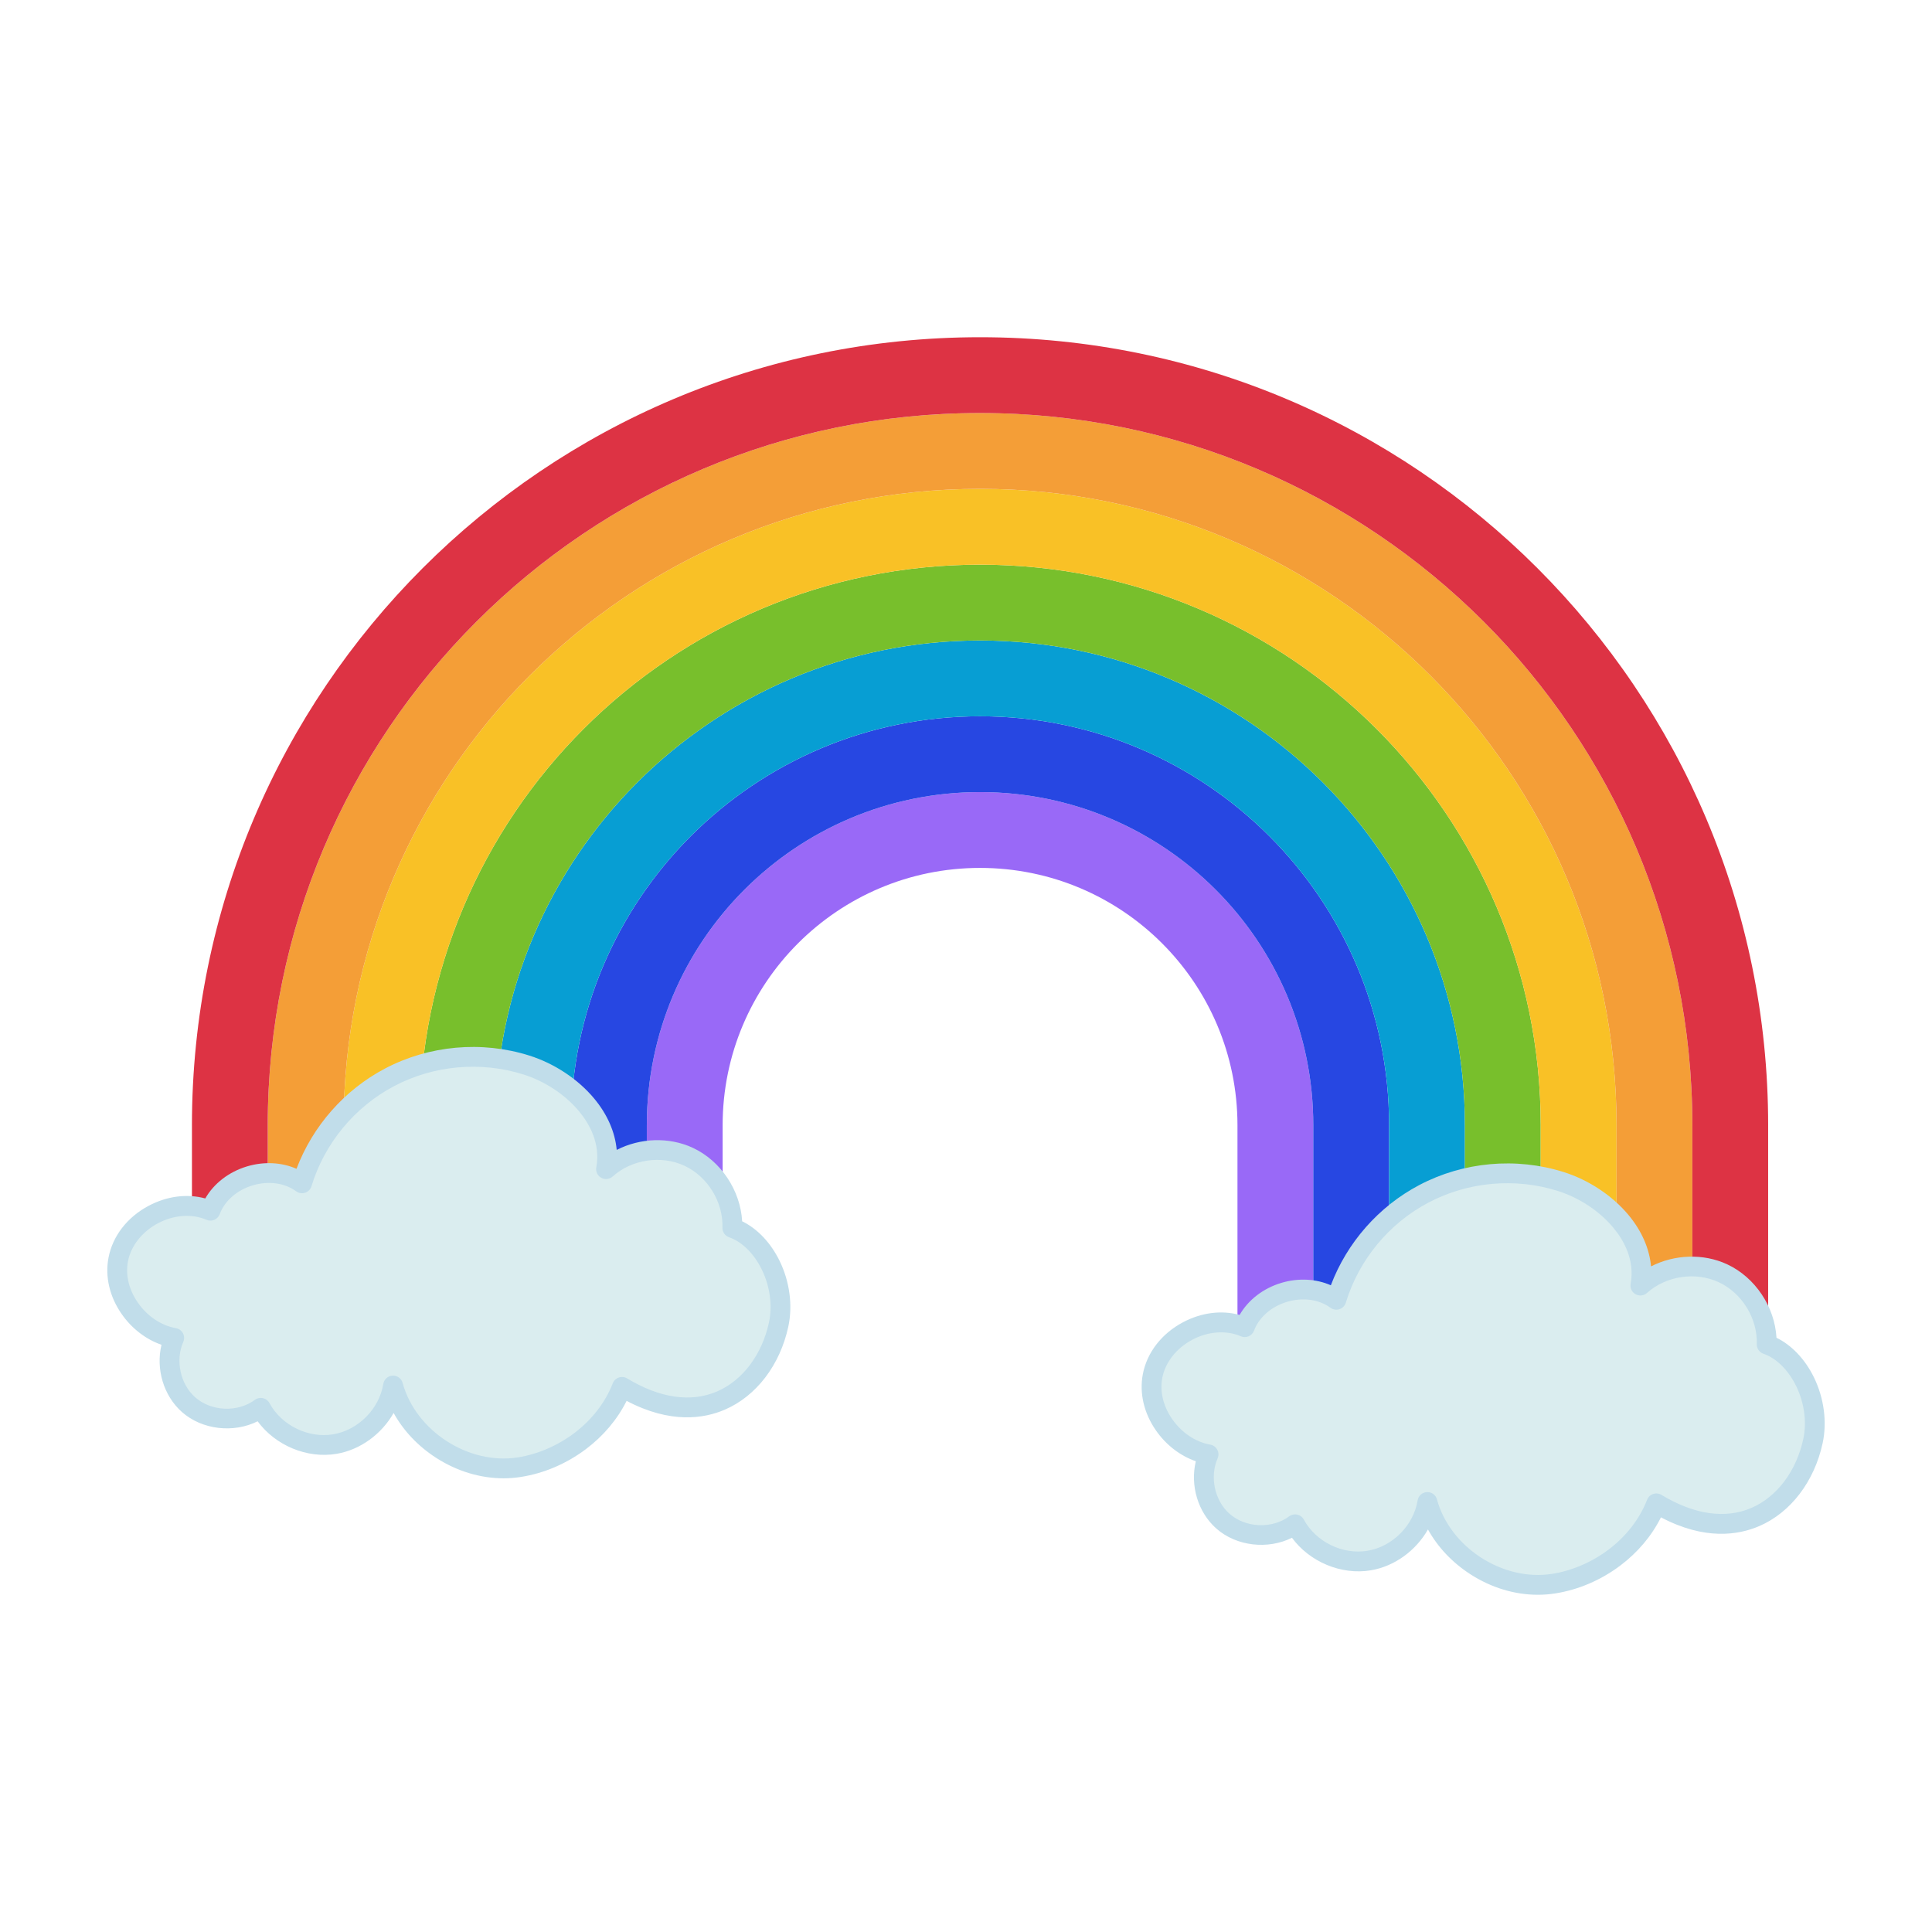 <?xml version="1.0" encoding="utf-8"?>
<!-- Generator: Adobe Illustrator 27.5.0, SVG Export Plug-In . SVG Version: 6.00 Build 0)  -->
<svg version="1.1" xmlns="http://www.w3.org/2000/svg" xmlns:xlink="http://www.w3.org/1999/xlink" x="0px" y="0px"
	 viewBox="0 0 2200 2200" style="enable-background:new 0 0 2200 2200;" xml:space="preserve">
<g id="background">
	<rect style="fill:#FFFFFF;" width="2200" height="2200"/>
</g>
<g id="objects">
	<g>
		<path style="fill:#9969F7;" d="M1495.456,1281.435v277.009h-86.327v-277.009c0-161.887-131.244-293.131-293.131-293.131
			s-293.131,131.244-293.131,293.131v179.194h-86.327v-179.194c0-209.566,169.892-379.458,379.458-379.458
			S1495.456,1071.869,1495.456,1281.435z"/>
		<path style="fill:#2747E2;" d="M1581.783,1281.435v277.009h-86.327v-277.009c0-209.566-169.892-379.458-379.458-379.458
			s-379.458,169.892-379.458,379.458v179.194h-86.327v-179.194c0-257.245,208.54-465.785,465.785-465.785
			S1581.783,1024.191,1581.783,1281.435z"/>
		<path style="fill:#079ED3;" d="M1668.11,1281.435v277.009h-86.327v-277.009c0-257.245-208.54-465.785-465.785-465.785
			s-465.785,208.54-465.785,465.785v179.194h-86.327v-179.194c0-304.924,247.188-552.112,552.112-552.112
			S1668.11,976.512,1668.11,1281.435z"/>
		<path style="fill:#78BF2C;" d="M1754.448,1281.435h-0.011v277.009h-86.327v-277.009c0-304.924-247.188-552.112-552.112-552.112
			s-552.112,247.188-552.112,552.112v179.194H477.56v-179.194h-0.011c0-352.602,285.848-638.45,638.45-638.45
			S1754.448,928.833,1754.448,1281.435z"/>
		<path style="fill:#F9C126;" d="M1840.775,1281.435h-0.011v277.009h-86.327v-277.009h0.011c0-352.602-285.848-638.45-638.45-638.45
			s-638.45,285.848-638.45,638.45h0.011v179.194h-86.327v-179.194h-0.011c0-400.281,324.496-724.777,724.777-724.777
			S1840.775,881.154,1840.775,1281.435z"/>
		<path style="fill:#F49E37;" d="M1927.102,1281.435h-0.011v277.009h-86.327v-277.009h0.011
			c0-400.281-324.496-724.777-724.777-724.777s-724.777,324.496-724.777,724.777h0.011v179.194h-86.327v-179.194h-0.011
			c0-447.96,363.144-811.104,811.104-811.104S1927.102,833.475,1927.102,1281.435z"/>
		<path style="fill:#DD3344;" d="M2013.429,1281.435h-0.011v277.009h-86.327v-277.009h0.011
			c0-447.96-363.144-811.104-811.104-811.104s-811.104,363.144-811.104,811.104h0.011v179.194h-86.327v-179.194h-0.011
			c0-495.639,401.792-897.431,897.431-897.431S2013.429,785.796,2013.429,1281.435z"/>
		<g>
			<path style="fill:#DAEDEF;" d="M2064.469,1640.862c-15.228,70.766-83.463,128.383-178.363,71.041
				c-19.761,50.401-68.656,83.846-116.916,91.421c-61.722,9.693-127.313-32.719-143.794-92.981
				c-5.336,33.009-33.254,61.111-66.225,66.668c-32.971,5.55-68.556-11.857-84.404-41.296c-23.859,17.613-59.964,16.046-82.21-3.562
				c-20.816-18.362-27.474-50.737-16.367-76.025c-39.484-6.979-71.339-49.032-63.763-89.158
				c8.44-44.675,63.282-73.755,104.998-55.675c14.662-39.37,70.429-56.05,104.302-31.19c15.557-51.242,52.266-95.702,99.639-120.677
				c47.366-24.982,104.799-30.15,155.865-14.043c51.914,16.375,100.503,65.009,90.695,118.552
				c24.959-22.452,63.603-28.224,94.028-14.058c30.433,14.165,50.89,47.458,49.781,81.002
				C2048.216,1543.493,2074.307,1595.14,2064.469,1640.862z"/>
			<path style="fill:#C1DDEA;" d="M1751.167,1815.996c-26.421,0.001-53.15-8.064-76.961-23.461
				c-20.584-13.31-37.069-30.861-48.16-50.937c-13.571,23.907-37.74,41.937-65.002,46.532c-33.748,5.678-69.734-9.625-89.868-37.053
				c-27.296,13.638-63.031,9.844-86.073-10.465c-21.117-18.628-30.008-49.235-23.395-76.653
				c-17.875-6.217-34.04-18.641-45.569-35.328c-13.586-19.664-18.839-42.305-14.79-63.752c4.663-24.681,21.363-46.272,45.817-59.24
				c20.885-11.075,43.804-13.939,64.406-8.316c9.745-17.027,26.861-30.318,47.571-36.511c19.353-5.787,39.485-4.669,56.314,2.747
				c18.398-48.66,54.481-89.763,100.652-114.104c50.298-26.531,110.262-31.935,164.513-14.823
				c28.489,8.986,55.375,26.799,73.765,48.875c15.065,18.083,23.825,38.26,25.684,58.542c26.552-13.624,59.499-15.029,86.642-2.391
				c31.998,14.894,54.262,48.53,56.201,83.676c17.313,8.404,32.593,24.474,42.691,45.18c11.448,23.475,15.051,50.711,9.885,74.721
				l0,0c-9.415,43.752-36.399,79.097-72.182,94.55c-23.85,10.299-62.062,16.348-111.96-9.965
				c-10.543,21.093-26.34,39.88-46.232,54.86c-22.101,16.645-47.753,27.635-74.179,31.784
				C1764.403,1815.488,1757.792,1815.996,1751.167,1815.996z M1625.401,1699.069c5.052,0,9.524,3.378,10.869,8.299
				c14.985,54.79,75.063,93.636,131.17,84.818c22.46-3.525,45.228-13.299,64.112-27.52c20.196-15.209,35.429-34.878,44.057-56.88
				c1.212-3.094,3.729-5.495,6.877-6.562c3.144-1.067,6.605-0.691,9.45,1.028c37.293,22.534,72.714,27.664,102.434,14.829
				c29.107-12.569,51.191-41.949,59.077-78.592c4.124-19.167,1.169-41.071-8.108-60.094c-8.936-18.323-22.526-31.758-37.286-36.862
				c-4.673-1.615-7.748-6.086-7.584-11.028c0.963-29.148-16.83-58.101-43.271-70.408c-26.442-12.313-60.049-7.285-81.732,12.218
				c-3.587,3.227-8.832,3.812-13.04,1.459c-4.211-2.354-6.458-7.127-5.589-11.872c4.993-27.257-7.998-49.829-19.774-63.965
				c-15.7-18.845-38.744-34.082-63.223-41.803c-48.548-15.314-102.203-10.478-147.214,13.263
				c-45.024,23.736-79.325,65.281-94.111,113.98c-1.063,3.499-3.755,6.266-7.226,7.422c-3.469,1.153-7.285,0.556-10.233-1.609
				c-13.074-9.594-31.559-12.129-49.453-6.778c-17.892,5.35-31.954,17.617-37.614,32.814c-1.079,2.898-3.302,5.225-6.147,6.438
				c-2.845,1.212-6.063,1.203-8.902-0.028c-16.475-7.141-37.117-5.676-55.213,3.921c-18.096,9.595-30.89,25.858-34.224,43.503
				c-2.922,15.478,1.049,32.082,11.185,46.751c10.769,15.586,26.61,26.234,43.462,29.212c3.408,0.602,6.349,2.736,7.98,5.787
				c1.632,3.051,1.771,6.682,0.38,9.85c-9.226,21.007-3.422,48.106,13.504,63.037c18.412,16.23,48.307,17.524,68.055,2.947
				c2.63-1.942,5.973-2.645,9.163-1.931c3.19,0.715,5.911,2.779,7.461,5.657c13.654,25.366,44.184,40.307,72.603,35.522
				c28.411-4.788,52.37-28.907,56.967-57.349c0.847-5.237,5.231-9.176,10.529-9.459
				C1624.997,1699.075,1625.2,1699.069,1625.401,1699.069z M2064.469,1640.863h0.011H2064.469z"/>
		</g>
		<g>
			<path style="fill:#DAEDEF;" d="M886.655,1508.235c-15.228,70.766-83.463,128.383-178.363,71.041
				c-19.761,50.401-68.656,83.846-116.916,91.421c-61.722,9.693-127.313-32.719-143.794-92.981
				c-5.336,33.009-33.254,61.111-66.225,66.668c-32.971,5.55-68.556-11.857-84.404-41.296c-23.859,17.613-59.964,16.046-82.21-3.562
				c-20.816-18.362-27.475-50.737-16.367-76.025c-39.484-6.979-71.339-49.032-63.763-89.159
				c8.44-44.675,63.282-73.755,104.998-55.675c14.662-39.369,70.429-56.05,104.302-31.19
				c15.557-51.242,52.266-95.702,99.639-120.677c47.366-24.982,104.799-30.15,155.865-14.043
				c51.914,16.375,100.503,65.009,90.695,118.552c24.959-22.452,63.603-28.224,94.028-14.058
				c30.433,14.165,50.89,47.457,49.781,81.002C870.402,1410.866,896.493,1462.513,886.655,1508.235z"/>
			<path style="fill:#C1DDEA;" d="M573.353,1683.369c-26.42,0.001-53.149-8.064-76.961-23.461
				c-20.584-13.31-37.069-30.861-48.16-50.937c-13.571,23.906-37.739,41.936-65.002,46.532
				c-33.738,5.681-69.733-9.624-89.868-37.054c-27.295,13.64-63.031,9.845-86.074-10.464
				c-21.117-18.628-30.007-49.234-23.395-76.653c-17.875-6.217-34.039-18.64-45.568-35.327
				c-13.587-19.664-18.84-42.306-14.791-63.755c4.663-24.679,21.362-46.271,45.816-59.237c20.887-11.076,43.807-13.937,64.408-8.318
				c9.746-17.027,26.862-30.318,47.573-36.511c19.351-5.785,39.484-4.669,56.313,2.748c18.397-48.66,54.48-89.764,100.65-114.105
				c50.304-26.531,110.266-31.932,164.515-14.822c28.488,8.985,55.374,26.8,73.764,48.874c15.066,18.083,23.825,38.26,25.684,58.542
				c26.552-13.626,59.5-15.029,86.642-2.391c31.998,14.893,54.262,48.53,56.202,83.676c17.313,8.404,32.592,24.473,42.69,45.18
				c11.448,23.477,15.051,50.711,9.885,74.721l0,0c-9.415,43.752-36.398,79.098-72.181,94.551
				c-23.853,10.3-62.066,16.345-111.96-9.965c-10.543,21.093-26.341,39.88-46.233,54.86c-22.103,16.645-47.753,27.635-74.179,31.784
				C586.588,1682.861,579.979,1683.369,573.353,1683.369z M447.587,1566.443c5.052,0,9.524,3.378,10.869,8.299
				c14.986,54.79,75.064,93.629,131.17,84.818c22.46-3.525,45.228-13.299,64.112-27.52c20.196-15.209,35.43-34.877,44.058-56.88
				c1.212-3.094,3.729-5.495,6.877-6.562c3.147-1.068,6.606-0.69,9.45,1.028c37.294,22.534,72.716,27.661,102.434,14.829
				c29.106-12.57,51.19-41.95,59.075-78.593c4.124-19.167,1.169-41.071-8.108-60.094c-8.936-18.322-22.525-31.758-37.285-36.862
				c-4.673-1.616-7.748-6.086-7.584-11.028c0.962-29.149-16.832-58.102-43.272-70.408c-26.441-12.311-60.049-7.286-81.73,12.219
				c-3.589,3.225-8.829,3.815-13.041,1.459c-4.211-2.354-6.458-7.127-5.589-11.872c4.993-27.258-7.998-49.83-19.774-63.966
				c-15.7-18.845-38.744-34.082-63.223-41.802c-48.544-15.314-102.203-10.479-147.215,13.262
				c-45.024,23.738-79.326,65.282-94.11,113.981c-1.062,3.499-3.757,6.266-7.226,7.422c-3.472,1.153-7.285,0.556-10.233-1.609
				c-13.073-9.594-31.56-12.129-49.452-6.779c-17.893,5.351-31.954,17.617-37.614,32.814c-1.079,2.898-3.302,5.225-6.147,6.438
				c-2.845,1.212-6.064,1.2-8.901-0.027c-16.478-7.141-37.118-5.675-55.215,3.922c-18.096,9.595-30.889,25.858-34.222,43.502
				c-2.922,15.479,1.05,32.083,11.186,46.752c10.769,15.586,26.61,26.234,43.462,29.212c3.407,0.602,6.348,2.736,7.98,5.787
				c1.631,3.051,1.771,6.682,0.38,9.85c-9.227,21.007-3.422,48.106,13.503,63.037c18.414,16.23,48.308,17.524,68.055,2.946
				c2.63-1.942,5.972-2.647,9.163-1.931c3.19,0.715,5.912,2.779,7.461,5.657c13.655,25.367,44.19,40.307,72.604,35.523
				c28.411-4.789,52.37-28.908,56.966-57.349c0.847-5.237,5.231-9.176,10.529-9.459
				C447.183,1566.448,447.385,1566.443,447.587,1566.443z M886.654,1508.235h0.011H886.654z"/>
		</g>
	</g>
</g>
</svg>

